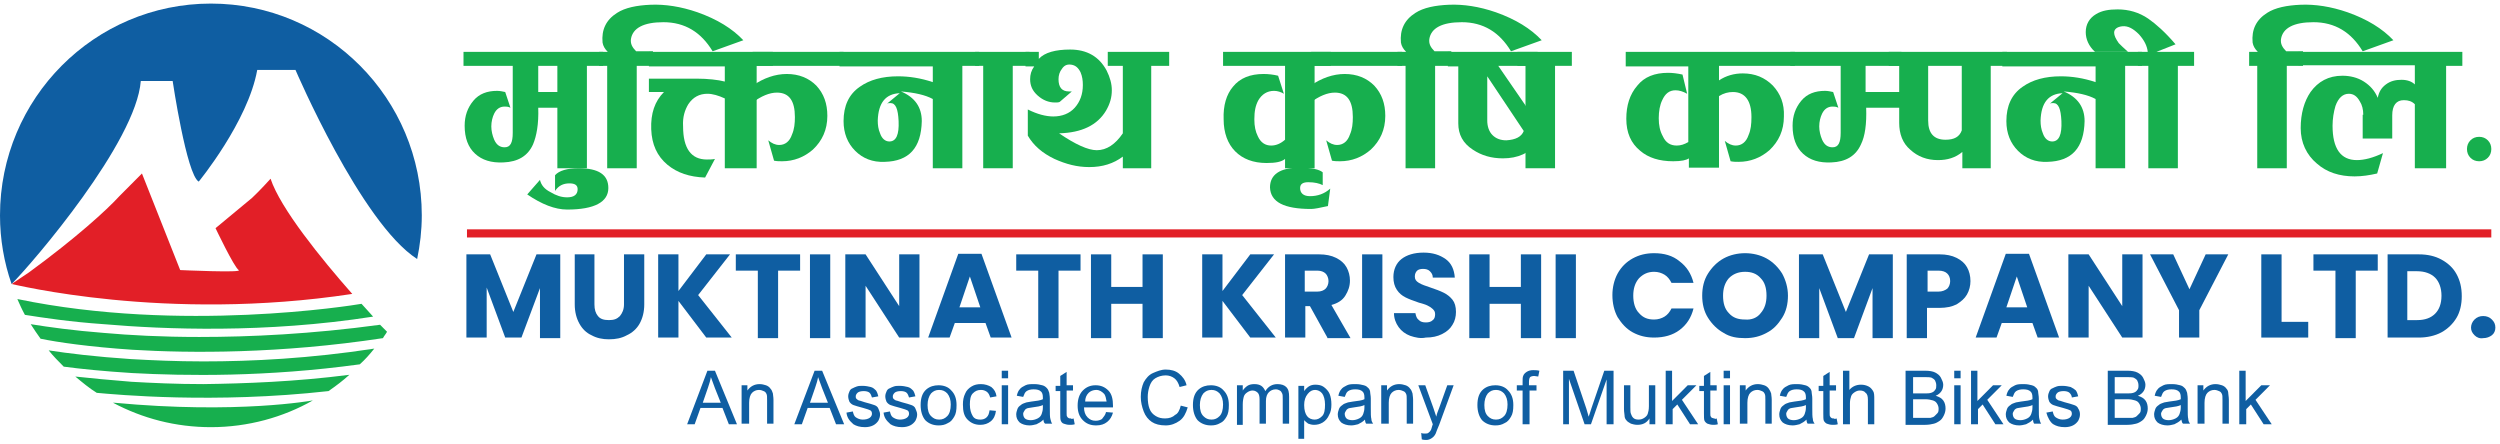 <svg width="349" height="62" viewBox="0 0 349 62" fill="none" xmlns="http://www.w3.org/2000/svg">
<g clip-path="url(#clip0_516_238)">
<path d="M58.881 30.066C58.881 32.178 58.639 34.208 58.234 36.158C50.389 31.122 41.249 9.76 41.249 9.76H35.911C34.617 16.989 27.742 25.355 27.742 25.355C26.044 24.38 24.102 11.303 24.102 11.303H19.654C19.007 19.832 4.691 36.564 1.618 39.651C0.566 36.645 0 33.396 0 30.066C0 13.74 13.184 0.5 29.441 0.5C45.698 0.5 58.881 13.74 58.881 30.066Z" fill="#0F5EA2"/>
<path d="M1.618 39.651L4.044 38.026C10.595 33.234 14.882 29.335 16.662 27.386C18.603 25.436 19.816 24.218 19.816 24.218L25.154 37.701C25.154 37.701 33.97 38.107 33.323 37.701C32.676 37.295 30.088 31.853 30.088 31.853C30.088 31.853 33.404 29.091 35.183 27.629C36.316 26.573 37.771 24.949 37.771 24.949C39.146 29.091 44.808 36.077 49.175 41.031C23.051 45.011 1.86 39.651 1.618 39.651Z" fill="#E21F27"/>
<path d="M14.478 45.255C9.787 44.93 6.066 44.361 3.478 43.955C3.074 43.224 2.75 42.493 2.427 41.762C2.427 41.762 2.427 41.762 2.507 41.762C25.235 46.473 49.095 42.656 50.47 42.412C51.036 43.062 51.602 43.63 52.087 44.199C37.043 46.554 22.97 45.986 14.478 45.255Z" fill="#17AF4E"/>
<path d="M43.676 55.895C39.551 58.251 34.617 59.632 29.441 59.632C24.507 59.632 19.897 58.413 15.772 56.22C15.853 56.22 15.853 56.22 15.934 56.22C33.242 57.845 43.676 55.895 43.676 55.895Z" fill="#17AF4E"/>
<path d="M48.771 52.322C47.881 53.134 46.911 53.865 45.859 54.596C29.926 56.383 16.176 55.083 13.507 54.84C12.456 54.19 11.485 53.378 10.514 52.566C12.698 52.809 15.367 53.053 18.36 53.297C21.191 53.459 24.588 53.621 28.389 53.621C34.212 53.54 41.168 53.297 48.771 52.322Z" fill="#17AF4E"/>
<path d="M52.249 48.666C51.602 49.479 50.955 50.21 50.227 50.86C37.205 52.647 25.882 52.484 18.441 52.078C14.559 51.834 11.323 51.509 8.897 51.184C8.169 50.453 7.441 49.722 6.794 48.91C9.382 49.316 13.345 49.804 18.279 50.129C21.11 50.291 24.588 50.453 28.389 50.453C35.183 50.453 43.271 50.047 52.249 48.666Z" fill="#17AF4E"/>
<path d="M54.028 46.311C53.867 46.636 53.624 46.879 53.462 47.204C39.065 49.397 26.529 49.316 18.522 48.829C12.456 48.423 8.007 47.773 5.662 47.285C5.176 46.636 4.772 45.986 4.287 45.255C6.794 45.661 10.272 46.148 14.478 46.473C18.117 46.798 22.566 47.042 27.823 47.042C34.94 47.042 43.514 46.636 53.058 45.336C53.462 45.742 53.786 46.067 54.028 46.311Z" fill="#17AF4E"/>
<path d="M84.197 7.242V9.191H81.932V23.487H77.807V15.039H75.138C75.219 17.314 74.896 19.019 74.41 20.157C73.682 21.781 72.307 22.593 70.285 22.674C68.587 22.756 67.293 22.35 66.322 21.456C65.352 20.563 64.866 19.263 64.866 17.557C64.866 16.177 65.271 15.039 66.08 14.065C66.888 13.09 68.021 12.684 69.396 12.684C69.8 12.684 70.124 12.765 70.528 12.846L71.256 15.039C70.932 14.877 70.69 14.877 70.447 14.877C69.8 14.877 69.315 15.202 68.991 15.852C68.749 16.339 68.587 16.989 68.587 17.639C68.587 18.288 68.749 18.938 68.991 19.507C69.315 20.238 69.8 20.563 70.447 20.563C71.256 20.563 71.579 19.913 71.579 18.532V9.191H64.705V7.242H84.197ZM75.138 9.191V12.846H77.807V9.191H75.138Z" fill="#17AF4E"/>
<path d="M80.8 23.487C83.55 23.487 84.925 24.38 84.925 26.248C84.925 28.198 82.984 29.254 79.182 29.254C77.484 29.254 75.624 28.523 73.602 27.142L75.381 25.111C75.543 25.842 76.028 26.411 76.837 26.817C77.646 27.304 78.374 27.548 79.182 27.548C80.153 27.548 80.638 27.142 80.638 26.411C80.638 25.842 80.234 25.599 79.506 25.599C78.616 25.599 77.969 25.924 77.484 26.655V24.462C78.05 23.812 79.182 23.487 80.8 23.487Z" fill="#17AF4E"/>
<path d="M91.153 7.242V9.191H88.888V23.487H84.763V9.191H83.631V7.242H84.844C84.439 6.836 84.197 6.429 84.116 5.942C83.954 4.155 84.601 2.774 86.138 1.8C87.27 1.069 88.888 0.744 90.829 0.662C92.851 0.581 95.035 0.906 97.38 1.718C100.13 2.693 102.233 3.993 103.77 5.617L99.483 7.16C97.866 4.48 95.601 3.099 92.608 3.099C89.858 3.099 88.322 3.912 88.079 5.455C87.998 6.105 88.241 6.592 88.807 7.16H91.153V7.242Z" fill="#17AF4E"/>
<path d="M90.586 12.765V10.978H97.219C98.836 10.978 100.211 11.14 101.182 11.384V9.272H90.586V7.242H107.895V9.191H105.63V23.487H101.182V13.74C100.292 13.334 99.483 13.09 98.755 13.09C97.623 13.09 96.733 13.577 96.086 14.552C95.601 15.364 95.278 16.339 95.358 17.639C95.358 20.725 96.491 22.268 98.674 22.268C99.079 22.268 99.402 22.268 99.807 22.187L98.432 24.786C96.248 24.705 94.55 24.137 93.175 22.999C91.719 21.781 90.991 20.157 90.91 18.045C90.829 15.852 91.395 14.146 92.689 12.846H90.586V12.765Z" fill="#17AF4E"/>
<path d="M105.064 7.242H117.762V9.191H105.064V7.242ZM105.064 11.953C106.601 10.897 108.218 10.328 109.836 10.328C111.534 10.328 112.909 10.897 113.961 11.953C115.012 13.09 115.498 14.471 115.498 16.177C115.498 18.126 114.77 19.669 113.476 20.887C112.262 21.943 110.806 22.512 109.189 22.512C108.784 22.512 108.461 22.512 108.057 22.431L107.248 19.588C107.733 19.994 108.218 20.238 108.784 20.238C109.593 20.238 110.24 19.75 110.564 18.776C110.887 18.045 110.968 17.232 110.968 16.339C110.968 14.065 110.159 12.928 108.461 12.928C107.41 12.928 106.277 13.415 105.064 14.308V11.953Z" fill="#17AF4E"/>
<path d="M125.769 12.765C127.711 13.577 128.681 14.958 128.681 16.907C128.6 20.644 126.902 22.512 123.505 22.593C121.806 22.674 120.431 22.106 119.38 21.05C118.328 19.994 117.762 18.613 117.762 16.907C117.762 14.796 118.49 13.171 120.027 12.115C121.402 11.14 123.181 10.653 125.365 10.653C126.902 10.653 128.519 10.897 130.218 11.465V9.272H117.196V7.242H136.688V9.191H134.343V23.487H130.218V13.821C129.166 13.252 127.711 12.928 125.769 12.765ZM123.828 14.471L125.608 13.009C123.667 13.09 122.615 14.308 122.534 16.826C122.534 17.476 122.615 18.045 122.858 18.613C123.1 19.344 123.586 19.75 124.152 19.75C125.122 19.75 125.527 18.776 125.446 16.907C125.365 15.202 125.041 14.389 124.314 14.389C124.152 14.389 123.99 14.389 123.828 14.471Z" fill="#17AF4E"/>
<path d="M137.255 23.487V9.191H136.122V7.242H143.725V9.191H141.38V23.487H137.255Z" fill="#17AF4E"/>
<path d="M149.386 6.917C151.732 6.917 153.431 7.892 154.482 9.841C154.967 10.816 155.21 11.709 155.21 12.603C155.21 13.577 154.967 14.471 154.401 15.446C153.188 17.476 151.004 18.532 147.85 18.613C150.114 20.157 151.894 20.969 153.107 20.969C154.482 20.969 155.695 20.157 156.747 18.613V9.191H154.644V7.242H163.217V9.191H160.71V23.487H156.747V21.862C155.453 22.837 153.916 23.324 152.056 23.324C150.357 23.324 148.82 22.918 147.203 22.187C145.504 21.375 144.291 20.319 143.482 18.938V15.283C144.776 15.933 145.99 16.258 147.041 16.258C148.254 16.258 149.306 15.852 150.034 15.04C150.761 14.227 151.166 13.171 151.166 11.872C151.166 11.222 151.085 10.653 150.842 10.085C150.519 9.435 150.114 9.11 149.548 9.029C148.982 8.948 148.578 9.11 148.254 9.597C147.931 10.004 147.769 10.491 147.769 11.059C147.769 12.197 148.254 12.765 149.225 12.765C149.387 12.765 149.467 12.765 149.629 12.765L147.931 14.227C147.769 14.309 147.526 14.309 147.284 14.309C146.394 14.309 145.585 13.984 144.857 13.334C144.129 12.684 143.806 11.953 143.806 11.059C143.806 10.41 143.967 9.841 144.372 9.273H143.159V7.242H145.019V8.217C145.828 7.323 147.364 6.917 149.386 6.917Z" fill="#17AF4E"/>
<path d="M179.231 13.09C178.827 12.846 178.342 12.684 177.857 12.684C176.886 12.684 176.158 13.171 175.673 13.983C175.268 14.714 175.107 15.527 175.107 16.664C175.107 17.639 175.268 18.369 175.592 19.019C175.996 19.913 176.643 20.319 177.452 20.319C178.099 20.319 178.746 20.075 179.393 19.507V9.191H170.739V7.242H185.783V9.191H183.518V23.487H179.393V22.187C178.908 22.593 178.099 22.756 176.805 22.756C174.945 22.756 173.489 22.187 172.438 21.131C171.386 20.075 170.82 18.532 170.82 16.664C170.739 14.714 171.224 13.171 172.114 12.115C173.085 10.897 174.54 10.328 176.401 10.328C177.048 10.328 177.776 10.409 178.423 10.572L179.231 13.09Z" fill="#17AF4E"/>
<path d="M185.379 28.766C184.246 29.01 183.518 29.172 183.033 29.172C179.232 29.172 177.371 28.198 177.291 26.167C177.291 24.38 178.666 23.405 181.415 23.405C183.114 23.405 184.165 23.649 184.651 24.055V25.842C184.165 25.598 183.518 25.436 182.629 25.436C181.901 25.436 181.496 25.68 181.496 26.248C181.496 26.979 181.982 27.385 182.871 27.385C183.923 27.385 184.893 27.06 185.702 26.329L185.379 28.766Z" fill="#17AF4E"/>
<path d="M182.952 7.242H195.731V9.191H183.033V7.242H182.952ZM182.952 11.953C184.489 10.897 186.107 10.328 187.724 10.328C189.423 10.328 190.798 10.897 191.849 11.953C192.9 13.09 193.386 14.471 193.386 16.177C193.386 18.126 192.658 19.669 191.364 20.887C190.151 21.943 188.695 22.512 187.077 22.512C186.673 22.512 186.349 22.512 185.945 22.431L185.136 19.588C185.621 19.994 186.106 20.238 186.673 20.238C187.481 20.238 188.129 19.75 188.452 18.776C188.776 18.045 188.856 17.232 188.856 16.339C188.856 14.065 188.048 12.928 186.349 12.928C185.298 12.928 184.165 13.415 182.952 14.308V11.953Z" fill="#17AF4E"/>
<path d="M202.606 7.242V9.191H200.341V23.487H196.217V9.191H195.084V7.242H196.297C195.893 6.836 195.65 6.429 195.57 5.942C195.408 4.155 196.055 2.774 197.592 1.8C198.724 1.069 200.341 0.744 202.283 0.662C204.305 0.581 206.488 0.906 208.834 1.718C211.584 2.693 213.687 3.993 215.224 5.617L210.937 7.16C209.319 4.48 207.055 3.099 204.062 3.099C201.312 3.099 199.775 3.912 199.533 5.455C199.452 6.105 199.694 6.592 200.261 7.16H202.606V7.242Z" fill="#17AF4E"/>
<path d="M214.657 7.242V9.191H209.157L214.576 17.07V19.913C213.525 21.375 211.907 22.106 209.805 22.106C208.187 22.106 206.812 21.7 205.599 20.887C204.224 19.994 203.577 18.776 203.577 17.232V9.272H202.121V7.242H214.657ZM212.716 18.288L207.621 10.653V16.826C207.621 17.639 207.863 18.369 208.349 18.857C208.834 19.344 209.481 19.588 210.29 19.588C211.584 19.507 212.393 19.101 212.716 18.288Z" fill="#17AF4E"/>
<path d="M212.959 23.487V9.191H211.826V7.242H219.429V9.191H217.084V23.487H212.959Z" fill="#17AF4E"/>
<path d="M235.525 13.09C234.958 12.765 234.392 12.603 233.907 12.603C233.017 12.603 232.451 13.09 232.047 13.983C231.723 14.633 231.561 15.527 231.561 16.501C231.561 17.476 231.723 18.288 232.128 19.019C232.532 19.913 233.179 20.319 234.069 20.319C234.635 20.319 235.12 20.157 235.686 19.832V9.272H226.951V7.242H250.568V9.191H239.973V11.222C240.944 10.572 242.076 10.247 243.289 10.247C244.988 10.247 246.363 10.816 247.495 11.953C248.546 13.09 249.112 14.471 249.032 16.258C249.032 18.207 248.304 19.75 247.01 20.969C245.796 22.025 244.341 22.593 242.723 22.593C242.318 22.593 241.995 22.593 241.591 22.512L240.782 19.669C241.267 20.075 241.752 20.319 242.318 20.319C243.127 20.319 243.774 19.832 244.098 18.857C244.421 18.126 244.502 17.314 244.502 16.339C244.502 14.065 243.613 12.846 241.914 12.846C241.267 12.846 240.62 13.009 239.973 13.415V23.405H235.767V22.106C235.444 22.35 234.716 22.512 233.583 22.512C231.642 22.512 230.106 22.025 228.973 21.05C227.679 19.994 227.032 18.532 227.032 16.583C227.032 14.714 227.517 13.171 228.569 11.953C229.539 10.734 230.995 10.166 232.855 10.166C233.502 10.166 234.15 10.247 234.877 10.409L235.525 13.09Z" fill="#17AF4E"/>
<path d="M265.45 15.039H260.517C260.598 17.314 260.355 19.019 259.789 20.157C259.061 21.781 257.686 22.593 255.664 22.674C253.965 22.756 252.671 22.35 251.701 21.456C250.73 20.563 250.245 19.263 250.245 17.557C250.245 16.177 250.649 15.039 251.458 14.065C252.267 13.09 253.399 12.684 254.774 12.684C255.179 12.684 255.502 12.765 255.907 12.846L256.634 15.039C256.311 14.877 256.068 14.877 255.826 14.877C255.179 14.877 254.693 15.202 254.37 15.852C254.127 16.339 253.965 16.989 253.965 17.639C253.965 18.288 254.127 18.938 254.37 19.507C254.693 20.238 255.179 20.563 255.826 20.563C256.634 20.563 256.958 19.913 256.958 18.532V9.191H249.921V7.242H265.45V9.191H260.436V12.846H265.37V15.039H265.45Z" fill="#17AF4E"/>
<path d="M265.127 17.151V9.191H263.671V7.242H280.171V9.191H277.906V23.487H273.943V21.212C272.972 22.025 271.84 22.35 270.546 22.35C269.009 22.35 267.715 21.862 266.663 20.887C265.612 19.994 265.127 18.694 265.127 17.151ZM273.862 18.207V9.191H269.171V16.826C269.171 18.613 269.98 19.507 271.597 19.507C272.81 19.507 273.538 19.101 273.862 18.207Z" fill="#17AF4E"/>
<path d="M288.097 12.765C290.038 13.577 291.009 14.958 291.009 16.907C290.928 20.644 289.229 22.512 285.832 22.593C284.134 22.674 282.759 22.106 281.707 21.05C280.656 19.994 280.09 18.613 280.09 16.907C280.09 14.796 280.818 13.171 282.355 12.115C283.729 11.14 285.509 10.653 287.693 10.653C289.229 10.653 290.847 10.897 292.545 11.465V9.272H279.524V7.242H299.016V9.191H296.67V23.487H292.545V13.821C291.494 13.252 290.038 12.928 288.097 12.765ZM286.156 14.471L287.935 13.009C285.994 13.09 284.943 14.308 284.862 16.826C284.862 17.476 284.943 18.045 285.185 18.613C285.428 19.344 285.913 19.75 286.479 19.75C287.45 19.75 287.854 18.776 287.773 16.907C287.693 15.202 287.369 14.389 286.641 14.389C286.479 14.389 286.318 14.389 286.156 14.471Z" fill="#17AF4E"/>
<path d="M296.266 3.668C295.538 3.749 295.134 4.074 295.134 4.561C295.134 4.968 295.376 5.455 295.781 6.024C296.023 6.267 296.428 6.673 297.075 7.242H292.465C291.575 6.43 291.17 5.455 291.17 4.48C291.17 3.424 291.656 2.531 292.626 1.962C293.435 1.475 294.406 1.312 295.619 1.312C297.156 1.312 298.611 1.719 299.906 2.612C300.957 3.343 302.251 4.48 303.707 6.186L301.038 7.242H306.295V9.191H304.03V23.487H299.906V9.191H298.45V7.242H299.825C299.744 6.43 299.339 5.617 298.611 4.805C297.803 3.993 297.075 3.587 296.266 3.668Z" fill="#17AF4E"/>
<path d="M321.501 7.242V9.191H319.236V23.487H315.111V9.191H313.979V7.242H315.192C314.788 6.836 314.545 6.429 314.464 5.942C314.302 4.155 314.949 2.774 316.486 1.8C317.618 1.069 319.236 0.744 321.177 0.662C323.199 0.581 325.383 0.906 327.728 1.718C330.478 2.693 332.581 3.993 334.118 5.617L329.831 7.16C328.214 4.48 325.949 3.099 322.956 3.099C320.207 3.099 318.67 3.912 318.427 5.455C318.346 6.105 318.589 6.592 319.155 7.16H321.501V7.242Z" fill="#17AF4E"/>
<path d="M329.912 16.014C329.912 15.283 329.75 14.633 329.427 14.146C329.022 13.415 328.537 13.09 327.89 13.09C327.081 13.09 326.434 13.659 326.03 14.796C325.787 15.608 325.625 16.583 325.625 17.557C325.625 20.725 326.758 22.35 329.022 22.35C330.074 22.35 331.287 22.025 332.662 21.375L331.853 24.218C330.802 24.461 329.75 24.624 328.699 24.624C326.596 24.624 324.817 24.055 323.442 22.837C321.986 21.619 321.177 19.913 321.177 17.882C321.177 15.852 321.662 14.146 322.552 12.846C323.603 11.384 325.059 10.572 327 10.572C328.052 10.572 329.103 10.816 329.993 11.384C330.883 11.953 331.53 12.684 331.934 13.659C332.096 12.846 332.419 12.278 333.066 11.79C333.714 11.303 334.441 11.14 335.25 11.14C336.059 11.14 336.706 11.384 337.111 11.79V9.11H320.854V7.242H343.743V9.191H341.478V23.487H337.111V14.552C336.706 14.146 336.221 13.983 335.574 13.983C334.522 13.983 333.956 14.714 333.956 16.095V19.344H329.831V16.014H329.912Z" fill="#17AF4E"/>
<path d="M344.875 19.588C345.199 19.263 345.603 19.101 346.088 19.101C346.574 19.101 346.978 19.263 347.302 19.588C347.625 19.913 347.787 20.319 347.787 20.806C347.787 21.294 347.625 21.7 347.302 22.025C346.978 22.35 346.574 22.512 346.088 22.512C345.603 22.512 345.199 22.35 344.875 22.025C344.552 21.7 344.39 21.294 344.39 20.806C344.39 20.319 344.552 19.913 344.875 19.588Z" fill="#17AF4E"/>
<path d="M78.212 35.508V47.204H75.381V40.219L72.793 47.123H70.528L67.94 40.138V47.123H65.109V35.508H68.425L71.66 43.549L74.895 35.508H78.212Z" fill="#0F5EA2"/>
<path d="M82.984 35.508V42.493C82.984 43.224 83.145 43.712 83.469 44.118C83.792 44.524 84.278 44.686 85.006 44.686C85.734 44.686 86.138 44.524 86.542 44.118C86.866 43.712 87.109 43.224 87.109 42.493V35.508H89.939V42.493C89.939 43.549 89.697 44.443 89.292 45.174C88.888 45.905 88.241 46.473 87.513 46.798C86.785 47.204 85.976 47.367 85.006 47.367C84.116 47.367 83.307 47.204 82.579 46.798C81.851 46.473 81.285 45.905 80.881 45.174C80.476 44.443 80.234 43.549 80.234 42.493V35.508H82.984Z" fill="#0F5EA2"/>
<path d="M98.594 47.123L94.711 42.006V47.123H91.88V35.508H94.711V40.625L98.594 35.508H101.91L97.461 41.194L102.152 47.123H98.594Z" fill="#0F5EA2"/>
<path d="M111.696 35.508V37.782H108.623V47.204H105.792V37.782H102.719V35.508H111.696Z" fill="#0F5EA2"/>
<path d="M115.902 35.508V47.204H113.071V35.508H115.902Z" fill="#0F5EA2"/>
<path d="M128.358 47.123H125.527L120.836 39.894V47.123H118.005V35.508H120.836L125.527 42.737V35.508H128.358V47.123Z" fill="#0F5EA2"/>
<path d="M137.578 45.093H133.291L132.563 47.123H129.571L133.777 35.427H137.012L141.218 47.123H138.306L137.578 45.093ZM136.85 42.9L135.394 38.594L133.938 42.9H136.85Z" fill="#0F5EA2"/>
<path d="M150.842 35.508V37.782H147.769V47.204H144.938V37.782H141.865V35.508H150.842Z" fill="#0F5EA2"/>
<path d="M162.328 35.508V47.204H159.497V42.412H155.129V47.204H152.298V35.508H155.129V40.056H159.497V35.508H162.328Z" fill="#0F5EA2"/>
<path d="M174.54 47.123L170.658 42.006V47.123H167.827V35.508H170.658V40.625L174.54 35.508H177.857L173.408 41.194L178.099 47.123H174.54Z" fill="#0F5EA2"/>
<path d="M185.298 47.123L182.871 42.737H182.224V47.123H179.393V35.508H184.165C185.055 35.508 185.864 35.67 186.511 35.995C187.158 36.32 187.643 36.726 187.967 37.295C188.29 37.863 188.452 38.513 188.452 39.163C188.452 39.975 188.209 40.625 187.805 41.275C187.4 41.925 186.753 42.331 185.864 42.574L188.533 47.204H185.298V47.123ZM182.143 40.706H183.923C184.408 40.706 184.812 40.544 185.055 40.3C185.298 40.056 185.459 39.65 185.459 39.244C185.459 38.838 185.298 38.432 185.055 38.188C184.812 37.945 184.408 37.782 183.923 37.782H182.143V40.706Z" fill="#0F5EA2"/>
<path d="M192.981 35.508V47.204H190.15V35.508H192.981Z" fill="#0F5EA2"/>
<path d="M196.863 46.879C196.216 46.636 195.65 46.23 195.246 45.661C194.841 45.092 194.599 44.443 194.599 43.712H197.591C197.672 44.118 197.753 44.443 198.077 44.686C198.319 44.93 198.643 45.011 199.047 45.011C199.452 45.011 199.775 44.93 200.018 44.686C200.26 44.524 200.341 44.199 200.341 43.874C200.341 43.549 200.26 43.387 200.018 43.143C199.856 42.98 199.613 42.818 199.29 42.656C198.966 42.493 198.643 42.412 198.077 42.249C197.349 42.006 196.702 41.762 196.216 41.519C195.731 41.275 195.327 40.95 195.003 40.463C194.68 39.975 194.518 39.407 194.518 38.676C194.518 37.62 194.922 36.726 195.65 36.158C196.378 35.589 197.43 35.264 198.724 35.264C200.018 35.264 200.988 35.589 201.797 36.158C202.606 36.726 203.01 37.62 203.091 38.757H200.018C200.018 38.351 199.856 38.107 199.613 37.863C199.371 37.62 199.047 37.538 198.643 37.538C198.319 37.538 197.996 37.62 197.834 37.782C197.672 37.945 197.51 38.188 197.51 38.594C197.51 39.001 197.672 39.244 198.077 39.488C198.481 39.731 198.966 39.894 199.694 40.138C200.422 40.381 201.069 40.625 201.554 40.869C202.04 41.112 202.444 41.437 202.768 41.843C203.091 42.249 203.253 42.818 203.253 43.549C203.253 44.199 203.091 44.849 202.768 45.336C202.444 45.905 201.959 46.311 201.312 46.636C200.665 46.961 199.937 47.123 199.047 47.123C198.319 47.285 197.591 47.123 196.863 46.879Z" fill="#0F5EA2"/>
<path d="M215.142 35.508V47.204H212.312V42.412H207.944V47.204H205.113V35.508H207.944V40.056H212.312V35.508H215.142Z" fill="#0F5EA2"/>
<path d="M219.995 35.508V47.204H217.165V35.508H219.995Z" fill="#0F5EA2"/>
<path d="M225.819 38.188C226.304 37.295 227.032 36.564 227.922 36.076C228.811 35.589 229.782 35.345 230.914 35.345C232.289 35.345 233.502 35.67 234.473 36.482C235.444 37.213 236.091 38.188 236.414 39.488H233.341C233.098 39 232.774 38.594 232.37 38.35C231.966 38.107 231.48 37.944 230.914 37.944C230.025 37.944 229.377 38.269 228.811 38.838C228.245 39.488 228.003 40.3 228.003 41.275C228.003 42.249 228.245 43.143 228.811 43.711C229.377 44.361 230.025 44.605 230.914 44.605C231.48 44.605 231.966 44.442 232.37 44.199C232.774 43.955 233.098 43.549 233.341 43.062H236.414C236.091 44.361 235.444 45.336 234.473 46.067C233.502 46.798 232.289 47.123 230.914 47.123C229.782 47.123 228.811 46.879 227.922 46.392C227.032 45.904 226.385 45.173 225.819 44.28C225.333 43.386 225.091 42.331 225.091 41.193C225.091 40.138 225.333 39.082 225.819 38.188Z" fill="#0F5EA2"/>
<path d="M240.62 46.473C239.73 45.986 239.002 45.255 238.436 44.361C237.87 43.468 237.627 42.412 237.627 41.275C237.627 40.138 237.87 39.082 238.436 38.188C239.002 37.295 239.73 36.564 240.62 36.076C241.509 35.589 242.561 35.345 243.612 35.345C244.664 35.345 245.715 35.589 246.605 36.076C247.495 36.564 248.223 37.295 248.789 38.188C249.274 39.082 249.598 40.138 249.598 41.275C249.598 42.412 249.355 43.468 248.789 44.361C248.223 45.255 247.576 45.986 246.605 46.473C245.715 46.96 244.745 47.204 243.612 47.204C242.48 47.204 241.509 47.042 240.62 46.473ZM245.796 43.711C246.362 43.062 246.605 42.249 246.605 41.275C246.605 40.219 246.362 39.407 245.796 38.838C245.23 38.188 244.502 37.944 243.612 37.944C242.642 37.944 241.914 38.269 241.348 38.838C240.782 39.488 240.539 40.3 240.539 41.275C240.539 42.331 240.782 43.143 241.348 43.711C241.914 44.361 242.642 44.605 243.612 44.605C244.502 44.686 245.311 44.361 245.796 43.711Z" fill="#0F5EA2"/>
<path d="M264.237 35.508V47.204H261.406V40.219L258.818 47.204H256.553L253.965 40.219V47.204H251.134V35.508H254.45L257.686 43.549L260.921 35.508H264.237Z" fill="#0F5EA2"/>
<path d="M274.59 41.112C274.266 41.681 273.781 42.087 273.134 42.493C272.487 42.818 271.678 42.98 270.788 42.98H269.009V47.204H266.178V35.508H270.788C271.678 35.508 272.487 35.67 273.134 35.995C273.781 36.32 274.266 36.726 274.59 37.295C274.913 37.863 275.075 38.513 275.075 39.244C275.075 39.894 274.913 40.544 274.59 41.112ZM271.84 40.3C272.083 40.056 272.244 39.65 272.244 39.244C272.244 38.757 272.083 38.432 271.84 38.188C271.597 37.945 271.193 37.782 270.627 37.782H269.09V40.706H270.627C271.112 40.706 271.516 40.544 271.84 40.3Z" fill="#0F5EA2"/>
<path d="M283.729 45.093H279.443L278.715 47.123H275.803L280.009 35.427H283.244L287.45 47.123H284.457L283.729 45.093ZM283.001 42.9L281.546 38.594L280.09 42.9H283.001Z" fill="#0F5EA2"/>
<path d="M299.097 47.123H296.266L291.575 39.894V47.123H288.744V35.508H291.575L296.266 42.737V35.508H299.097V47.123Z" fill="#0F5EA2"/>
<path d="M311.067 35.508L307.023 43.305V47.123H304.192V43.305L300.148 35.508H303.383L305.648 40.381L307.912 35.508H311.067Z" fill="#0F5EA2"/>
<path d="M318.508 44.93H322.229V47.123H315.677V35.508H318.508V44.93Z" fill="#0F5EA2"/>
<path d="M331.934 35.508V37.782H328.861V47.204H326.03V37.782H322.956V35.508H331.934Z" fill="#0F5EA2"/>
<path d="M340.831 36.239C341.721 36.726 342.449 37.376 342.934 38.27C343.419 39.163 343.662 40.138 343.662 41.356C343.662 42.493 343.419 43.549 342.934 44.361C342.449 45.174 341.721 45.905 340.831 46.392C339.941 46.879 338.809 47.123 337.677 47.123H333.309V35.508H337.677C338.89 35.508 339.941 35.752 340.831 36.239ZM339.941 43.793C340.507 43.224 340.831 42.412 340.831 41.275C340.831 40.219 340.507 39.325 339.941 38.757C339.375 38.188 338.485 37.863 337.434 37.863H336.059V44.686H337.434C338.566 44.686 339.375 44.361 339.941 43.793Z" fill="#0F5EA2"/>
<path d="M345.441 46.798C345.118 46.473 344.956 46.148 344.956 45.742C344.956 45.336 345.118 44.93 345.441 44.605C345.765 44.28 346.169 44.118 346.655 44.118C347.14 44.118 347.544 44.28 347.868 44.605C348.191 44.93 348.353 45.255 348.353 45.742C348.353 46.148 348.191 46.554 347.868 46.798C347.544 47.042 347.14 47.204 346.655 47.204C346.169 47.285 345.765 47.123 345.441 46.798Z" fill="#0F5EA2"/>
<path d="M347.787 32.015H65.19V33.152H347.787V32.015Z" fill="#E21F27"/>
<path d="M95.925 59.226L98.755 51.753H99.807L102.88 59.226H101.748L100.858 56.951H97.785L96.976 59.226H95.925ZM98.108 56.22H100.616L99.807 54.19C99.564 53.54 99.402 53.053 99.241 52.646C99.16 53.134 98.998 53.621 98.836 54.108L98.108 56.22Z" fill="#0F5EA2"/>
<path d="M103.527 59.226V53.783H104.336V54.515C104.741 53.946 105.307 53.621 106.035 53.621C106.358 53.621 106.682 53.702 106.924 53.783C107.167 53.865 107.41 54.027 107.571 54.271C107.733 54.433 107.814 54.677 107.895 54.921C107.895 55.083 107.976 55.408 107.976 55.814V59.144H107.086V55.814C107.086 55.408 107.086 55.164 107.005 55.002C106.924 54.84 106.843 54.677 106.601 54.596C106.439 54.515 106.196 54.433 105.954 54.433C105.549 54.433 105.226 54.596 104.983 54.84C104.741 55.083 104.579 55.571 104.579 56.22V59.144H103.527V59.226Z" fill="#0F5EA2"/>
<path d="M110.887 59.226L113.718 51.753H114.77L117.843 59.226H116.711L115.821 56.951H112.748L111.939 59.226H110.887ZM113.071 56.22H115.579L114.77 54.19C114.527 53.54 114.365 53.053 114.204 52.646C114.123 53.134 113.961 53.621 113.799 54.108L113.071 56.22Z" fill="#0F5EA2"/>
<path d="M118.167 57.601L119.056 57.439C119.137 57.764 119.218 58.088 119.461 58.251C119.703 58.413 120.027 58.576 120.431 58.576C120.836 58.576 121.159 58.495 121.402 58.332C121.645 58.17 121.725 57.926 121.725 57.764C121.725 57.52 121.645 57.357 121.483 57.276C121.321 57.195 121.078 57.114 120.512 56.951C119.865 56.789 119.38 56.626 119.137 56.545C118.895 56.464 118.652 56.22 118.571 56.058C118.49 55.895 118.409 55.571 118.409 55.327C118.409 55.083 118.49 54.839 118.571 54.677C118.652 54.433 118.814 54.271 119.056 54.19C119.218 54.108 119.38 54.027 119.623 53.946C119.865 53.865 120.108 53.865 120.431 53.865C120.836 53.865 121.24 53.946 121.564 54.027C121.887 54.108 122.13 54.352 122.292 54.514C122.453 54.758 122.534 55.002 122.615 55.327L121.725 55.489C121.645 55.246 121.564 55.002 121.402 54.84C121.24 54.677 120.917 54.596 120.593 54.596C120.189 54.596 119.865 54.677 119.703 54.84C119.542 55.002 119.461 55.164 119.461 55.327C119.461 55.408 119.461 55.571 119.542 55.652C119.623 55.733 119.703 55.814 119.865 55.895C119.946 55.895 120.189 55.977 120.674 56.139C121.321 56.301 121.806 56.464 122.049 56.545C122.292 56.626 122.534 56.789 122.615 57.032C122.696 57.276 122.858 57.52 122.858 57.845C122.858 58.17 122.777 58.413 122.615 58.738C122.453 58.982 122.211 59.226 121.887 59.388C121.564 59.55 121.159 59.632 120.755 59.632C120.027 59.632 119.542 59.469 119.137 59.226C118.49 58.657 118.248 58.251 118.167 57.601Z" fill="#0F5EA2"/>
<path d="M123.343 57.601L124.233 57.439C124.314 57.764 124.394 58.088 124.637 58.251C124.88 58.413 125.203 58.576 125.608 58.576C126.012 58.576 126.336 58.495 126.578 58.332C126.821 58.17 126.902 57.926 126.902 57.764C126.902 57.52 126.821 57.357 126.659 57.276C126.497 57.195 126.255 57.114 125.689 56.951C125.042 56.789 124.556 56.626 124.314 56.545C124.071 56.464 123.828 56.22 123.747 56.058C123.667 55.895 123.586 55.571 123.586 55.327C123.586 55.083 123.667 54.839 123.747 54.677C123.828 54.433 123.99 54.271 124.233 54.19C124.394 54.108 124.556 54.027 124.799 53.946C125.042 53.865 125.284 53.865 125.608 53.865C126.012 53.865 126.416 53.946 126.74 54.027C127.064 54.108 127.306 54.352 127.468 54.514C127.63 54.758 127.711 55.002 127.791 55.327L126.902 55.489C126.821 55.246 126.74 55.002 126.578 54.84C126.416 54.677 126.093 54.596 125.769 54.596C125.365 54.596 125.042 54.677 124.88 54.84C124.718 55.002 124.637 55.164 124.637 55.327C124.637 55.408 124.637 55.571 124.718 55.652C124.799 55.733 124.88 55.814 125.042 55.895C125.122 55.895 125.365 55.977 125.85 56.139C126.497 56.301 126.983 56.464 127.225 56.545C127.468 56.626 127.711 56.789 127.791 57.032C127.872 57.276 128.034 57.52 128.034 57.845C128.034 58.17 127.953 58.413 127.791 58.738C127.63 58.982 127.387 59.226 127.064 59.388C126.74 59.55 126.336 59.632 125.931 59.632C125.203 59.632 124.718 59.469 124.314 59.226C123.667 58.657 123.424 58.251 123.343 57.601Z" fill="#0F5EA2"/>
<path d="M128.52 56.545C128.52 55.57 128.762 54.839 129.328 54.352C129.814 53.946 130.38 53.783 131.027 53.783C131.755 53.783 132.402 54.027 132.806 54.514C133.291 55.002 133.534 55.651 133.534 56.545C133.534 57.276 133.453 57.763 133.211 58.169C132.968 58.575 132.725 58.9 132.321 59.063C131.917 59.306 131.512 59.388 131.027 59.388C130.299 59.388 129.652 59.144 129.167 58.657C128.762 58.169 128.52 57.438 128.52 56.545ZM129.49 56.545C129.49 57.276 129.652 57.763 129.975 58.088C130.299 58.413 130.622 58.575 131.108 58.575C131.593 58.575 131.917 58.413 132.24 58.088C132.564 57.763 132.725 57.195 132.725 56.464C132.725 55.814 132.564 55.327 132.24 54.92C131.917 54.596 131.593 54.433 131.108 54.433C130.622 54.433 130.299 54.596 129.975 54.92C129.652 55.327 129.49 55.895 129.49 56.545Z" fill="#0F5EA2"/>
<path d="M138.144 57.276L139.034 57.357C138.953 58.007 138.711 58.495 138.306 58.819C137.902 59.144 137.416 59.307 136.85 59.307C136.122 59.307 135.556 59.063 135.071 58.576C134.586 58.089 134.424 57.439 134.424 56.464C134.424 55.895 134.505 55.408 134.747 54.921C134.909 54.515 135.233 54.19 135.637 53.946C136.041 53.702 136.446 53.621 136.931 53.621C137.497 53.621 137.983 53.783 138.387 54.027C138.791 54.352 139.034 54.758 139.115 55.327L138.225 55.489C138.144 55.164 137.983 54.84 137.74 54.677C137.497 54.515 137.255 54.433 136.931 54.433C136.446 54.433 136.122 54.596 135.799 54.921C135.475 55.246 135.394 55.814 135.394 56.464C135.394 57.195 135.556 57.682 135.799 58.089C136.041 58.495 136.446 58.576 136.85 58.576C137.174 58.576 137.497 58.495 137.74 58.251C137.983 58.007 138.063 57.764 138.144 57.276Z" fill="#0F5EA2"/>
<path d="M139.843 52.809V51.753H140.732V52.809H139.843ZM139.843 59.226V53.784H140.732V59.226H139.843Z" fill="#0F5EA2"/>
<path d="M145.666 58.576C145.343 58.901 145.019 59.063 144.696 59.226C144.372 59.307 144.049 59.388 143.725 59.388C143.159 59.388 142.674 59.226 142.35 58.982C142.027 58.657 141.865 58.332 141.865 57.845C141.865 57.601 141.946 57.357 142.027 57.114C142.107 56.87 142.269 56.708 142.512 56.545C142.674 56.383 142.916 56.301 143.159 56.22C143.321 56.139 143.644 56.139 143.968 56.058C144.696 55.977 145.262 55.895 145.585 55.733C145.585 55.571 145.585 55.489 145.585 55.489C145.585 55.083 145.504 54.84 145.343 54.677C145.1 54.433 144.776 54.352 144.291 54.352C143.887 54.352 143.563 54.433 143.321 54.596C143.078 54.758 142.997 55.002 142.835 55.408L141.946 55.246C142.027 54.84 142.188 54.515 142.35 54.352C142.512 54.108 142.835 53.946 143.159 53.783C143.482 53.621 143.887 53.621 144.372 53.621C144.857 53.621 145.181 53.702 145.504 53.783C145.828 53.865 145.99 54.027 146.151 54.19C146.313 54.352 146.394 54.596 146.475 54.84C146.475 55.002 146.556 55.246 146.556 55.652V56.87C146.556 57.682 146.556 58.251 146.637 58.495C146.718 58.738 146.718 58.901 146.879 59.144H145.909C145.747 59.063 145.666 58.819 145.666 58.576ZM145.585 56.545C145.262 56.708 144.776 56.789 144.129 56.87C143.725 56.951 143.482 56.951 143.321 57.032C143.159 57.114 143.078 57.195 142.997 57.357C142.916 57.52 142.835 57.601 142.835 57.764C142.835 58.007 142.916 58.251 143.078 58.413C143.24 58.576 143.563 58.657 143.887 58.657C144.21 58.657 144.534 58.576 144.857 58.413C145.181 58.251 145.343 58.007 145.424 57.764C145.504 57.52 145.585 57.276 145.585 56.87V56.545Z" fill="#0F5EA2"/>
<path d="M149.872 58.413L150.034 59.225C149.791 59.306 149.549 59.306 149.306 59.306C148.982 59.306 148.74 59.225 148.497 59.144C148.254 59.063 148.174 58.9 148.093 58.738C148.012 58.575 148.012 58.169 148.012 57.682V54.596H147.365V53.864H148.012V52.484L148.901 51.915V53.783H149.791V54.514H148.901V57.682C148.901 57.926 148.901 58.088 148.982 58.169C149.063 58.251 149.063 58.332 149.144 58.332C149.225 58.413 149.306 58.413 149.468 58.413C149.549 58.494 149.71 58.494 149.872 58.413Z" fill="#0F5EA2"/>
<path d="M154.401 57.52L155.372 57.601C155.21 58.169 154.968 58.575 154.563 58.9C154.159 59.225 153.673 59.388 153.026 59.388C152.218 59.388 151.651 59.144 151.166 58.657C150.681 58.169 150.438 57.52 150.438 56.626C150.438 55.733 150.681 55.002 151.166 54.514C151.651 54.027 152.218 53.783 152.946 53.783C153.673 53.783 154.24 54.027 154.725 54.514C155.21 55.002 155.372 55.733 155.372 56.626C155.372 56.707 155.372 56.788 155.372 56.87H151.328C151.328 57.438 151.49 57.926 151.813 58.251C152.137 58.575 152.46 58.738 152.946 58.738C153.269 58.738 153.593 58.657 153.835 58.494C154.078 58.169 154.32 57.926 154.401 57.52ZM151.49 56.057H154.482C154.401 55.57 154.321 55.245 154.159 55.002C153.835 54.677 153.512 54.433 153.026 54.433C152.622 54.433 152.218 54.596 151.975 54.839C151.651 55.164 151.49 55.57 151.49 56.057Z" fill="#0F5EA2"/>
<path d="M164.835 56.626L165.805 56.87C165.563 57.682 165.239 58.332 164.673 58.738C164.107 59.144 163.46 59.388 162.732 59.388C161.923 59.388 161.276 59.225 160.791 58.901C160.306 58.576 159.901 58.088 159.659 57.438C159.416 56.789 159.254 56.139 159.254 55.408C159.254 54.596 159.416 53.946 159.659 53.377C159.982 52.809 160.386 52.321 160.953 52.078C161.519 51.834 162.085 51.59 162.732 51.59C163.46 51.59 164.107 51.753 164.592 52.159C165.078 52.565 165.482 53.052 165.644 53.783L164.673 54.027C164.511 53.459 164.269 53.052 163.945 52.809C163.622 52.565 163.217 52.403 162.732 52.403C162.166 52.403 161.681 52.565 161.276 52.809C160.872 53.052 160.629 53.459 160.467 53.946C160.306 54.433 160.225 54.921 160.225 55.408C160.225 56.058 160.306 56.626 160.467 57.032C160.629 57.52 160.953 57.845 161.357 58.088C161.761 58.332 162.166 58.413 162.651 58.413C163.217 58.413 163.703 58.251 164.026 57.926C164.431 57.763 164.673 57.276 164.835 56.626Z" fill="#0F5EA2"/>
<path d="M166.533 56.545C166.533 55.57 166.776 54.839 167.342 54.352C167.828 53.946 168.394 53.783 169.041 53.783C169.769 53.783 170.416 54.027 170.82 54.514C171.305 55.002 171.548 55.651 171.548 56.545C171.548 57.276 171.467 57.763 171.225 58.169C170.982 58.575 170.739 58.9 170.335 59.063C169.93 59.306 169.526 59.388 169.041 59.388C168.313 59.388 167.666 59.144 167.18 58.657C166.776 58.169 166.533 57.438 166.533 56.545ZM167.504 56.545C167.504 57.276 167.666 57.763 167.989 58.088C168.313 58.413 168.636 58.575 169.122 58.575C169.607 58.575 169.93 58.413 170.254 58.088C170.577 57.763 170.739 57.195 170.739 56.464C170.739 55.814 170.577 55.327 170.254 54.92C169.93 54.596 169.607 54.433 169.122 54.433C168.636 54.433 168.313 54.596 167.989 54.92C167.666 55.327 167.504 55.895 167.504 56.545Z" fill="#0F5EA2"/>
<path d="M172.68 59.226V53.783H173.489V54.515C173.651 54.271 173.893 54.027 174.136 53.865C174.379 53.702 174.702 53.621 175.107 53.621C175.511 53.621 175.835 53.702 176.077 53.865C176.32 54.027 176.482 54.271 176.643 54.596C177.048 53.946 177.614 53.621 178.342 53.621C178.908 53.621 179.312 53.783 179.555 54.027C179.879 54.352 179.959 54.758 179.959 55.408V59.144H179.07V55.733C179.07 55.327 179.07 55.083 178.989 54.921C178.908 54.758 178.827 54.596 178.665 54.515C178.504 54.433 178.342 54.352 178.099 54.352C177.695 54.352 177.371 54.515 177.129 54.758C176.886 55.002 176.724 55.408 176.724 55.977V59.144H175.835V55.733C175.835 55.327 175.754 55.002 175.592 54.84C175.43 54.677 175.187 54.515 174.864 54.515C174.621 54.515 174.379 54.596 174.136 54.758C173.893 54.921 173.732 55.083 173.651 55.327C173.57 55.571 173.489 55.977 173.489 56.464V59.307H172.68V59.226Z" fill="#0F5EA2"/>
<path d="M181.254 61.337V53.865H182.062V54.596C182.224 54.352 182.467 54.108 182.71 53.946C182.952 53.783 183.276 53.702 183.599 53.702C184.084 53.702 184.489 53.783 184.812 54.027C185.136 54.271 185.459 54.596 185.621 55.002C185.783 55.408 185.864 55.895 185.864 56.464C185.864 57.032 185.783 57.52 185.54 57.926C185.379 58.332 185.055 58.738 184.651 58.982C184.246 59.225 183.842 59.307 183.437 59.307C183.114 59.307 182.871 59.225 182.629 59.144C182.386 58.982 182.224 58.819 182.062 58.657V61.256H181.254V61.337ZM182.062 56.545C182.062 57.276 182.224 57.763 182.467 58.088C182.71 58.413 183.114 58.576 183.518 58.576C183.923 58.576 184.246 58.413 184.57 58.088C184.893 57.763 184.974 57.195 184.974 56.464C184.974 55.814 184.812 55.245 184.57 54.92C184.327 54.596 183.923 54.433 183.599 54.433C183.195 54.433 182.871 54.596 182.548 55.002C182.224 55.408 182.062 55.895 182.062 56.545Z" fill="#0F5EA2"/>
<path d="M190.555 58.576C190.231 58.901 189.908 59.063 189.584 59.226C189.261 59.307 188.937 59.388 188.614 59.388C188.048 59.388 187.562 59.226 187.239 58.982C186.915 58.657 186.753 58.332 186.753 57.845C186.753 57.601 186.834 57.357 186.915 57.114C186.996 56.87 187.158 56.708 187.4 56.545C187.562 56.383 187.805 56.301 188.048 56.22C188.209 56.139 188.533 56.139 188.856 56.058C189.584 55.977 190.15 55.895 190.474 55.733C190.474 55.571 190.474 55.489 190.474 55.489C190.474 55.083 190.393 54.84 190.231 54.677C189.989 54.433 189.665 54.352 189.18 54.352C188.775 54.352 188.452 54.433 188.209 54.596C187.967 54.758 187.886 55.002 187.724 55.408L186.834 55.246C186.915 54.84 187.077 54.515 187.239 54.352C187.4 54.108 187.724 53.946 188.048 53.783C188.371 53.621 188.775 53.621 189.261 53.621C189.746 53.621 190.07 53.702 190.393 53.783C190.717 53.865 190.878 54.027 191.04 54.19C191.202 54.352 191.283 54.596 191.283 54.84C191.283 55.002 191.364 55.246 191.364 55.652V56.87C191.364 57.682 191.364 58.251 191.444 58.495C191.444 58.738 191.525 58.901 191.687 59.144H190.717C190.636 59.063 190.555 58.819 190.555 58.576ZM190.474 56.545C190.15 56.708 189.665 56.789 189.018 56.87C188.614 56.951 188.371 56.951 188.209 57.032C188.048 57.114 187.967 57.195 187.886 57.357C187.805 57.52 187.724 57.601 187.724 57.764C187.724 58.007 187.805 58.251 187.967 58.413C188.128 58.576 188.452 58.657 188.775 58.657C189.099 58.657 189.422 58.576 189.746 58.413C190.07 58.251 190.231 58.007 190.312 57.764C190.393 57.52 190.474 57.276 190.474 56.87V56.545Z" fill="#0F5EA2"/>
<path d="M192.82 59.226V53.783H193.628V54.515C194.033 53.946 194.599 53.621 195.327 53.621C195.65 53.621 195.974 53.702 196.217 53.783C196.459 53.865 196.702 54.027 196.864 54.271C197.025 54.433 197.106 54.677 197.187 54.921C197.187 55.083 197.268 55.408 197.268 55.814V59.144H196.378V55.814C196.378 55.408 196.378 55.164 196.297 55.002C196.217 54.84 196.136 54.677 195.893 54.596C195.731 54.515 195.489 54.433 195.246 54.433C194.842 54.433 194.518 54.596 194.275 54.84C194.033 55.083 193.871 55.571 193.871 56.22V59.144H192.82V59.226Z" fill="#0F5EA2"/>
<path d="M198.481 61.337L198.4 60.444C198.562 60.525 198.805 60.525 198.886 60.525C199.047 60.525 199.29 60.525 199.371 60.444C199.452 60.362 199.613 60.281 199.694 60.119C199.775 60.038 199.856 59.794 199.937 59.469C199.937 59.388 200.018 59.306 200.018 59.225L197.996 53.783H198.966L200.099 56.951C200.261 57.357 200.341 57.763 200.503 58.169C200.584 57.763 200.746 57.357 200.908 56.951L202.04 53.783H202.93L200.908 59.306C200.665 59.875 200.503 60.281 200.422 60.525C200.261 60.85 200.099 61.012 199.856 61.175C199.613 61.337 199.371 61.418 199.128 61.418C198.966 61.418 198.724 61.418 198.481 61.337Z" fill="#0F5EA2"/>
<path d="M206.246 56.545C206.246 55.57 206.488 54.839 207.055 54.352C207.54 53.946 208.106 53.783 208.753 53.783C209.481 53.783 210.128 54.027 210.533 54.514C211.018 55.002 211.26 55.651 211.26 56.545C211.26 57.276 211.18 57.763 210.937 58.169C210.694 58.575 210.452 58.9 210.047 59.063C209.643 59.306 209.238 59.388 208.753 59.388C208.025 59.388 207.378 59.144 206.893 58.657C206.488 58.169 206.246 57.438 206.246 56.545ZM207.216 56.545C207.216 57.276 207.378 57.763 207.702 58.088C208.025 58.413 208.349 58.575 208.834 58.575C209.319 58.575 209.643 58.413 209.966 58.088C210.29 57.763 210.452 57.195 210.452 56.464C210.452 55.814 210.29 55.327 209.966 54.92C209.643 54.596 209.319 54.433 208.834 54.433C208.349 54.433 208.025 54.596 207.702 54.92C207.378 55.327 207.216 55.895 207.216 56.545Z" fill="#0F5EA2"/>
<path d="M212.554 59.225V54.514H211.746V53.783H212.554V53.296C212.554 52.971 212.554 52.646 212.635 52.484C212.716 52.24 212.878 52.078 213.121 51.915C213.363 51.753 213.687 51.671 214.01 51.671C214.253 51.671 214.576 51.671 214.9 51.753L214.738 52.565C214.576 52.565 214.334 52.484 214.172 52.484C213.929 52.484 213.687 52.565 213.606 52.646C213.525 52.727 213.444 52.971 213.444 53.296V53.783H214.496V54.514H213.525V59.225H212.554Z" fill="#0F5EA2"/>
<path d="M218.216 59.226V51.753H219.672L221.451 57.033C221.613 57.52 221.694 57.926 221.775 58.17C221.856 57.926 222.017 57.52 222.179 56.951L223.959 51.753H225.253V59.226H224.282V52.971L222.098 59.226H221.209L219.025 52.89V59.226H218.216Z" fill="#0F5EA2"/>
<path d="M230.267 59.225V58.413C229.863 59.063 229.297 59.306 228.569 59.306C228.245 59.306 227.922 59.225 227.679 59.144C227.436 58.982 227.194 58.9 227.032 58.657C226.87 58.494 226.789 58.251 226.789 58.007C226.789 57.844 226.708 57.52 226.708 57.113V53.783H227.598V56.788C227.598 57.276 227.598 57.601 227.679 57.763C227.76 58.007 227.841 58.169 228.003 58.332C228.164 58.494 228.407 58.575 228.731 58.575C229.054 58.575 229.297 58.494 229.539 58.332C229.782 58.169 229.944 58.007 230.025 57.763C230.105 57.52 230.186 57.195 230.186 56.707V53.783H231.076V59.225H230.267Z" fill="#0F5EA2"/>
<path d="M232.532 59.226V51.753H233.422V55.977L235.605 53.784H236.819L234.797 55.814L237.061 59.226H235.929L234.15 56.464L233.503 57.114V59.226H232.532Z" fill="#0F5EA2"/>
<path d="M239.65 58.413L239.811 59.225C239.569 59.306 239.326 59.306 239.164 59.306C238.841 59.306 238.598 59.225 238.355 59.144C238.194 59.063 238.032 58.9 237.951 58.738C237.87 58.575 237.87 58.169 237.87 57.682V54.596H237.223V53.864H237.87V52.484L238.76 51.915V53.783H239.65V54.514H238.76V57.682C238.76 57.926 238.76 58.088 238.841 58.169C238.922 58.251 238.922 58.332 239.003 58.332C239.083 58.332 239.164 58.413 239.326 58.413C239.407 58.494 239.488 58.494 239.65 58.413Z" fill="#0F5EA2"/>
<path d="M240.62 52.809V51.753H241.51V52.809H240.62ZM240.62 59.226V53.784H241.51V59.226H240.62Z" fill="#0F5EA2"/>
<path d="M242.885 59.226V53.783H243.694V54.515C244.098 53.946 244.664 53.621 245.392 53.621C245.716 53.621 246.039 53.702 246.282 53.783C246.524 53.865 246.767 54.027 246.929 54.271C247.091 54.515 247.171 54.677 247.252 54.921C247.252 55.083 247.333 55.408 247.333 55.814V59.144H246.444V55.814C246.444 55.408 246.444 55.164 246.363 55.002C246.282 54.84 246.201 54.677 245.958 54.596C245.796 54.515 245.554 54.433 245.311 54.433C244.907 54.433 244.583 54.596 244.341 54.84C244.098 55.083 243.936 55.571 243.936 56.22V59.144H242.885V59.226Z" fill="#0F5EA2"/>
<path d="M252.186 58.576C251.862 58.901 251.539 59.063 251.215 59.226C250.892 59.307 250.568 59.388 250.245 59.388C249.679 59.388 249.193 59.226 248.87 58.982C248.546 58.657 248.385 58.332 248.385 57.845C248.385 57.601 248.465 57.357 248.546 57.114C248.627 56.87 248.789 56.708 249.032 56.545C249.193 56.383 249.436 56.301 249.679 56.22C249.84 56.139 250.164 56.139 250.487 56.058C251.215 55.977 251.782 55.895 252.105 55.733C252.105 55.571 252.105 55.489 252.105 55.489C252.105 55.083 252.024 54.84 251.862 54.677C251.62 54.433 251.296 54.352 250.811 54.352C250.407 54.352 250.083 54.433 249.84 54.596C249.598 54.758 249.517 55.002 249.355 55.408L248.465 55.246C248.546 54.84 248.708 54.515 248.87 54.352C249.032 54.108 249.355 53.946 249.679 53.783C250.002 53.621 250.407 53.621 250.892 53.621C251.377 53.621 251.701 53.702 252.024 53.783C252.348 53.865 252.509 54.027 252.671 54.19C252.833 54.352 252.914 54.596 252.914 54.84C252.914 55.002 252.995 55.246 252.995 55.652V56.87C252.995 57.682 252.995 58.251 253.076 58.495C253.076 58.738 253.156 58.901 253.318 59.144H252.348C252.267 59.063 252.186 58.819 252.186 58.576ZM252.105 56.545C251.782 56.708 251.296 56.789 250.649 56.87C250.245 56.951 250.002 56.951 249.84 57.032C249.679 57.114 249.598 57.195 249.517 57.357C249.436 57.52 249.355 57.601 249.355 57.764C249.355 58.007 249.436 58.251 249.598 58.413C249.759 58.576 250.083 58.657 250.407 58.657C250.73 58.657 251.054 58.576 251.377 58.413C251.701 58.251 251.862 58.007 251.943 57.764C252.024 57.52 252.105 57.276 252.105 56.87V56.545Z" fill="#0F5EA2"/>
<path d="M256.392 58.413L256.554 59.225C256.311 59.306 256.068 59.306 255.826 59.306C255.502 59.306 255.259 59.225 255.017 59.144C254.855 59.063 254.693 58.9 254.612 58.738C254.532 58.575 254.532 58.169 254.532 57.682V54.596H253.885V53.864H254.532V52.484L255.421 51.915V53.783H256.311V54.514H255.421V57.682C255.421 57.926 255.421 58.088 255.502 58.169C255.583 58.251 255.583 58.332 255.664 58.332C255.745 58.413 255.826 58.413 255.987 58.413C256.068 58.494 256.23 58.494 256.392 58.413Z" fill="#0F5EA2"/>
<path d="M257.281 59.226V51.753H258.171V54.433C258.576 53.946 259.142 53.702 259.789 53.702C260.193 53.702 260.517 53.784 260.84 53.946C261.164 54.108 261.326 54.352 261.487 54.596C261.649 54.84 261.649 55.246 261.649 55.814V59.226H260.759V55.814C260.759 55.327 260.678 55.002 260.436 54.84C260.274 54.596 259.951 54.515 259.627 54.515C259.384 54.515 259.142 54.596 258.899 54.758C258.656 54.921 258.495 55.083 258.414 55.327C258.333 55.571 258.252 55.895 258.252 56.301V59.226H257.281Z" fill="#0F5EA2"/>
<path d="M266.017 59.226V51.753H268.767C269.333 51.753 269.818 51.834 270.142 51.997C270.465 52.159 270.789 52.403 270.95 52.728C271.112 53.053 271.274 53.377 271.274 53.702C271.274 54.027 271.193 54.352 271.031 54.596C270.869 54.84 270.627 55.083 270.222 55.246C270.708 55.408 271.031 55.571 271.274 55.895C271.516 56.22 271.597 56.626 271.597 57.033C271.597 57.358 271.516 57.682 271.355 58.007C271.193 58.332 271.031 58.576 270.789 58.738C270.546 58.901 270.303 59.063 269.98 59.144C269.656 59.226 269.252 59.307 268.767 59.307H266.017V59.226ZM266.987 54.921H268.605C269.009 54.921 269.333 54.921 269.575 54.84C269.818 54.758 269.98 54.677 270.142 54.433C270.303 54.271 270.303 54.027 270.303 53.784C270.303 53.54 270.222 53.296 270.142 53.134C270.061 52.971 269.818 52.809 269.656 52.728C269.414 52.646 269.09 52.646 268.524 52.646H267.068V54.921H266.987ZM266.987 58.332H268.847C269.171 58.332 269.414 58.332 269.494 58.332C269.737 58.251 269.899 58.251 270.061 58.089C270.222 57.926 270.303 57.845 270.465 57.682C270.627 57.52 270.627 57.276 270.627 57.033C270.627 56.789 270.546 56.545 270.384 56.301C270.222 56.058 270.061 55.977 269.818 55.895C269.575 55.814 269.171 55.733 268.767 55.733H267.068V58.332H266.987Z" fill="#0F5EA2"/>
<path d="M272.811 52.809V51.753H273.7V52.809H272.811ZM272.811 59.226V53.784H273.7V59.226H272.811Z" fill="#0F5EA2"/>
<path d="M275.156 59.226V51.753H276.046V55.977L278.229 53.784H279.443L277.421 55.814L279.685 59.226H278.553L276.774 56.464L276.127 57.114V59.226H275.156Z" fill="#0F5EA2"/>
<path d="M283.81 58.576C283.487 58.901 283.163 59.063 282.84 59.226C282.516 59.307 282.193 59.388 281.869 59.388C281.303 59.388 280.818 59.226 280.494 58.982C280.171 58.657 280.009 58.332 280.009 57.845C280.009 57.601 280.09 57.357 280.171 57.114C280.252 56.87 280.413 56.708 280.656 56.545C280.818 56.383 281.06 56.301 281.303 56.22C281.465 56.139 281.788 56.139 282.112 56.058C282.84 55.977 283.406 55.895 283.73 55.733C283.73 55.571 283.73 55.489 283.73 55.489C283.73 55.083 283.649 54.84 283.487 54.677C283.244 54.433 282.921 54.352 282.435 54.352C282.031 54.352 281.708 54.433 281.465 54.596C281.222 54.758 281.141 55.002 280.98 55.408L280.09 55.246C280.171 54.84 280.333 54.515 280.494 54.352C280.656 54.108 280.98 53.946 281.303 53.783C281.627 53.621 282.031 53.621 282.516 53.621C283.002 53.621 283.325 53.702 283.649 53.783C283.972 53.865 284.134 54.027 284.296 54.19C284.457 54.352 284.538 54.596 284.538 54.84C284.538 55.002 284.619 55.246 284.619 55.652V56.87C284.619 57.682 284.619 58.251 284.7 58.495C284.781 58.738 284.781 58.901 284.943 59.144H283.972C283.891 59.063 283.81 58.819 283.81 58.576ZM283.73 56.545C283.406 56.708 282.921 56.789 282.274 56.87C281.869 56.951 281.627 56.951 281.465 57.032C281.303 57.114 281.222 57.195 281.141 57.357C281.06 57.52 280.98 57.601 280.98 57.764C280.98 58.007 281.06 58.251 281.222 58.413C281.384 58.576 281.708 58.657 282.031 58.657C282.355 58.657 282.678 58.576 283.002 58.413C283.325 58.251 283.487 58.007 283.568 57.764C283.649 57.52 283.73 57.276 283.73 56.87V56.545Z" fill="#0F5EA2"/>
<path d="M285.671 57.601L286.56 57.439C286.641 57.764 286.722 58.088 286.965 58.251C287.207 58.413 287.531 58.576 287.935 58.576C288.34 58.576 288.663 58.495 288.906 58.332C289.149 58.17 289.229 57.926 289.229 57.764C289.229 57.52 289.149 57.357 288.987 57.276C288.825 57.195 288.582 57.114 288.016 56.951C287.369 56.789 286.884 56.626 286.641 56.545C286.399 56.464 286.156 56.22 286.075 56.058C285.994 55.895 285.913 55.571 285.913 55.327C285.913 55.083 285.994 54.839 286.075 54.677C286.156 54.433 286.318 54.271 286.56 54.19C286.722 54.108 286.884 54.027 287.126 53.946C287.369 53.865 287.612 53.865 287.935 53.865C288.34 53.865 288.744 53.946 289.068 54.027C289.391 54.19 289.634 54.352 289.796 54.514C289.957 54.758 290.038 55.002 290.119 55.327L289.229 55.489C289.229 55.246 289.068 55.002 288.906 54.84C288.744 54.677 288.421 54.596 288.097 54.596C287.693 54.596 287.369 54.677 287.207 54.84C287.046 55.002 286.965 55.164 286.965 55.327C286.965 55.408 286.965 55.571 287.046 55.652C287.126 55.733 287.207 55.814 287.369 55.895C287.45 55.895 287.693 55.977 288.178 56.139C288.825 56.301 289.31 56.464 289.553 56.545C289.796 56.626 290.038 56.789 290.119 57.032C290.281 57.276 290.362 57.52 290.362 57.845C290.362 58.17 290.281 58.413 290.119 58.738C289.957 58.982 289.715 59.226 289.391 59.388C289.068 59.55 288.663 59.632 288.259 59.632C287.531 59.632 287.046 59.469 286.641 59.226C286.237 58.982 285.832 58.251 285.671 57.601Z" fill="#0F5EA2"/>
<path d="M294.244 59.226V51.753H296.994C297.56 51.753 298.045 51.834 298.369 51.997C298.692 52.159 299.016 52.403 299.178 52.728C299.339 53.053 299.501 53.377 299.501 53.702C299.501 54.027 299.42 54.352 299.259 54.596C299.097 54.84 298.854 55.083 298.45 55.246C298.935 55.408 299.258 55.571 299.501 55.895C299.744 56.22 299.825 56.626 299.825 57.033C299.825 57.358 299.744 57.682 299.582 58.007C299.42 58.332 299.259 58.576 299.016 58.738C298.773 58.901 298.531 59.063 298.207 59.144C297.884 59.226 297.479 59.307 296.994 59.307H294.244V59.226ZM295.214 54.921H296.832C297.236 54.921 297.56 54.921 297.803 54.84C298.045 54.758 298.207 54.677 298.369 54.433C298.531 54.271 298.531 54.027 298.531 53.784C298.531 53.54 298.45 53.296 298.369 53.134C298.288 52.971 298.045 52.809 297.884 52.728C297.641 52.646 297.317 52.646 296.751 52.646H295.214V54.921ZM295.214 58.332H297.075C297.398 58.332 297.641 58.332 297.722 58.332C297.964 58.251 298.126 58.251 298.288 58.089C298.45 57.926 298.531 57.845 298.692 57.682C298.854 57.52 298.854 57.276 298.854 57.033C298.854 56.789 298.773 56.545 298.611 56.301C298.45 56.058 298.288 55.977 298.045 55.895C297.803 55.814 297.398 55.733 296.994 55.733H295.214V58.332Z" fill="#0F5EA2"/>
<path d="M304.516 58.576C304.192 58.901 303.869 59.063 303.545 59.226C303.222 59.307 302.898 59.388 302.575 59.388C302.008 59.388 301.523 59.226 301.2 58.982C300.876 58.657 300.714 58.332 300.714 57.845C300.714 57.601 300.795 57.357 300.876 57.114C300.957 56.87 301.119 56.708 301.361 56.545C301.523 56.383 301.766 56.301 302.008 56.22C302.17 56.139 302.494 56.139 302.817 56.058C303.545 55.977 304.111 55.895 304.435 55.733C304.435 55.571 304.435 55.489 304.435 55.489C304.435 55.083 304.354 54.84 304.192 54.677C303.95 54.433 303.626 54.352 303.141 54.352C302.736 54.352 302.413 54.433 302.17 54.596C301.928 54.758 301.847 55.002 301.685 55.408L300.795 55.246C300.876 54.84 301.038 54.515 301.2 54.352C301.361 54.108 301.685 53.946 302.008 53.783C302.332 53.621 302.736 53.621 303.222 53.621C303.707 53.621 304.03 53.702 304.354 53.783C304.678 53.865 304.839 54.027 305.001 54.19C305.163 54.352 305.244 54.596 305.325 54.84C305.325 55.002 305.405 55.246 305.405 55.652V56.87C305.405 57.682 305.405 58.251 305.486 58.495C305.486 58.738 305.567 58.901 305.729 59.144H304.758C304.597 59.063 304.597 58.819 304.516 58.576ZM304.435 56.545C304.111 56.708 303.626 56.789 302.979 56.87C302.575 56.951 302.332 56.951 302.17 57.032C302.008 57.114 301.928 57.195 301.847 57.357C301.766 57.52 301.685 57.601 301.685 57.764C301.685 58.007 301.766 58.251 301.928 58.413C302.089 58.576 302.413 58.657 302.736 58.657C303.06 58.657 303.383 58.576 303.707 58.413C304.03 58.251 304.192 58.007 304.273 57.764C304.354 57.52 304.435 57.276 304.435 56.87V56.545Z" fill="#0F5EA2"/>
<path d="M306.78 59.226V53.783H307.589V54.515C307.993 53.946 308.56 53.621 309.288 53.621C309.611 53.621 309.935 53.702 310.177 53.783C310.42 53.865 310.663 54.027 310.824 54.271C310.986 54.433 311.067 54.677 311.067 54.921C311.067 55.083 311.148 55.408 311.148 55.814V59.144H310.258V55.814C310.258 55.408 310.258 55.164 310.177 55.002C310.096 54.84 310.016 54.677 309.773 54.596C309.611 54.515 309.368 54.433 309.126 54.433C308.721 54.433 308.398 54.596 308.155 54.84C307.913 55.083 307.751 55.571 307.751 56.22V59.144H306.78V59.226Z" fill="#0F5EA2"/>
<path d="M312.604 59.226V51.753H313.493V55.977L315.677 53.784H316.89L314.868 55.814L317.133 59.226H316.001L314.221 56.464L313.574 57.114V59.226H312.604Z" fill="#0F5EA2"/>
</g>
<defs>
<clipPath id="clip0_516_238">
<rect width="349" height="61" fill="white" transform="translate(0 0.5)"/>
</clipPath>
</defs>
</svg>
